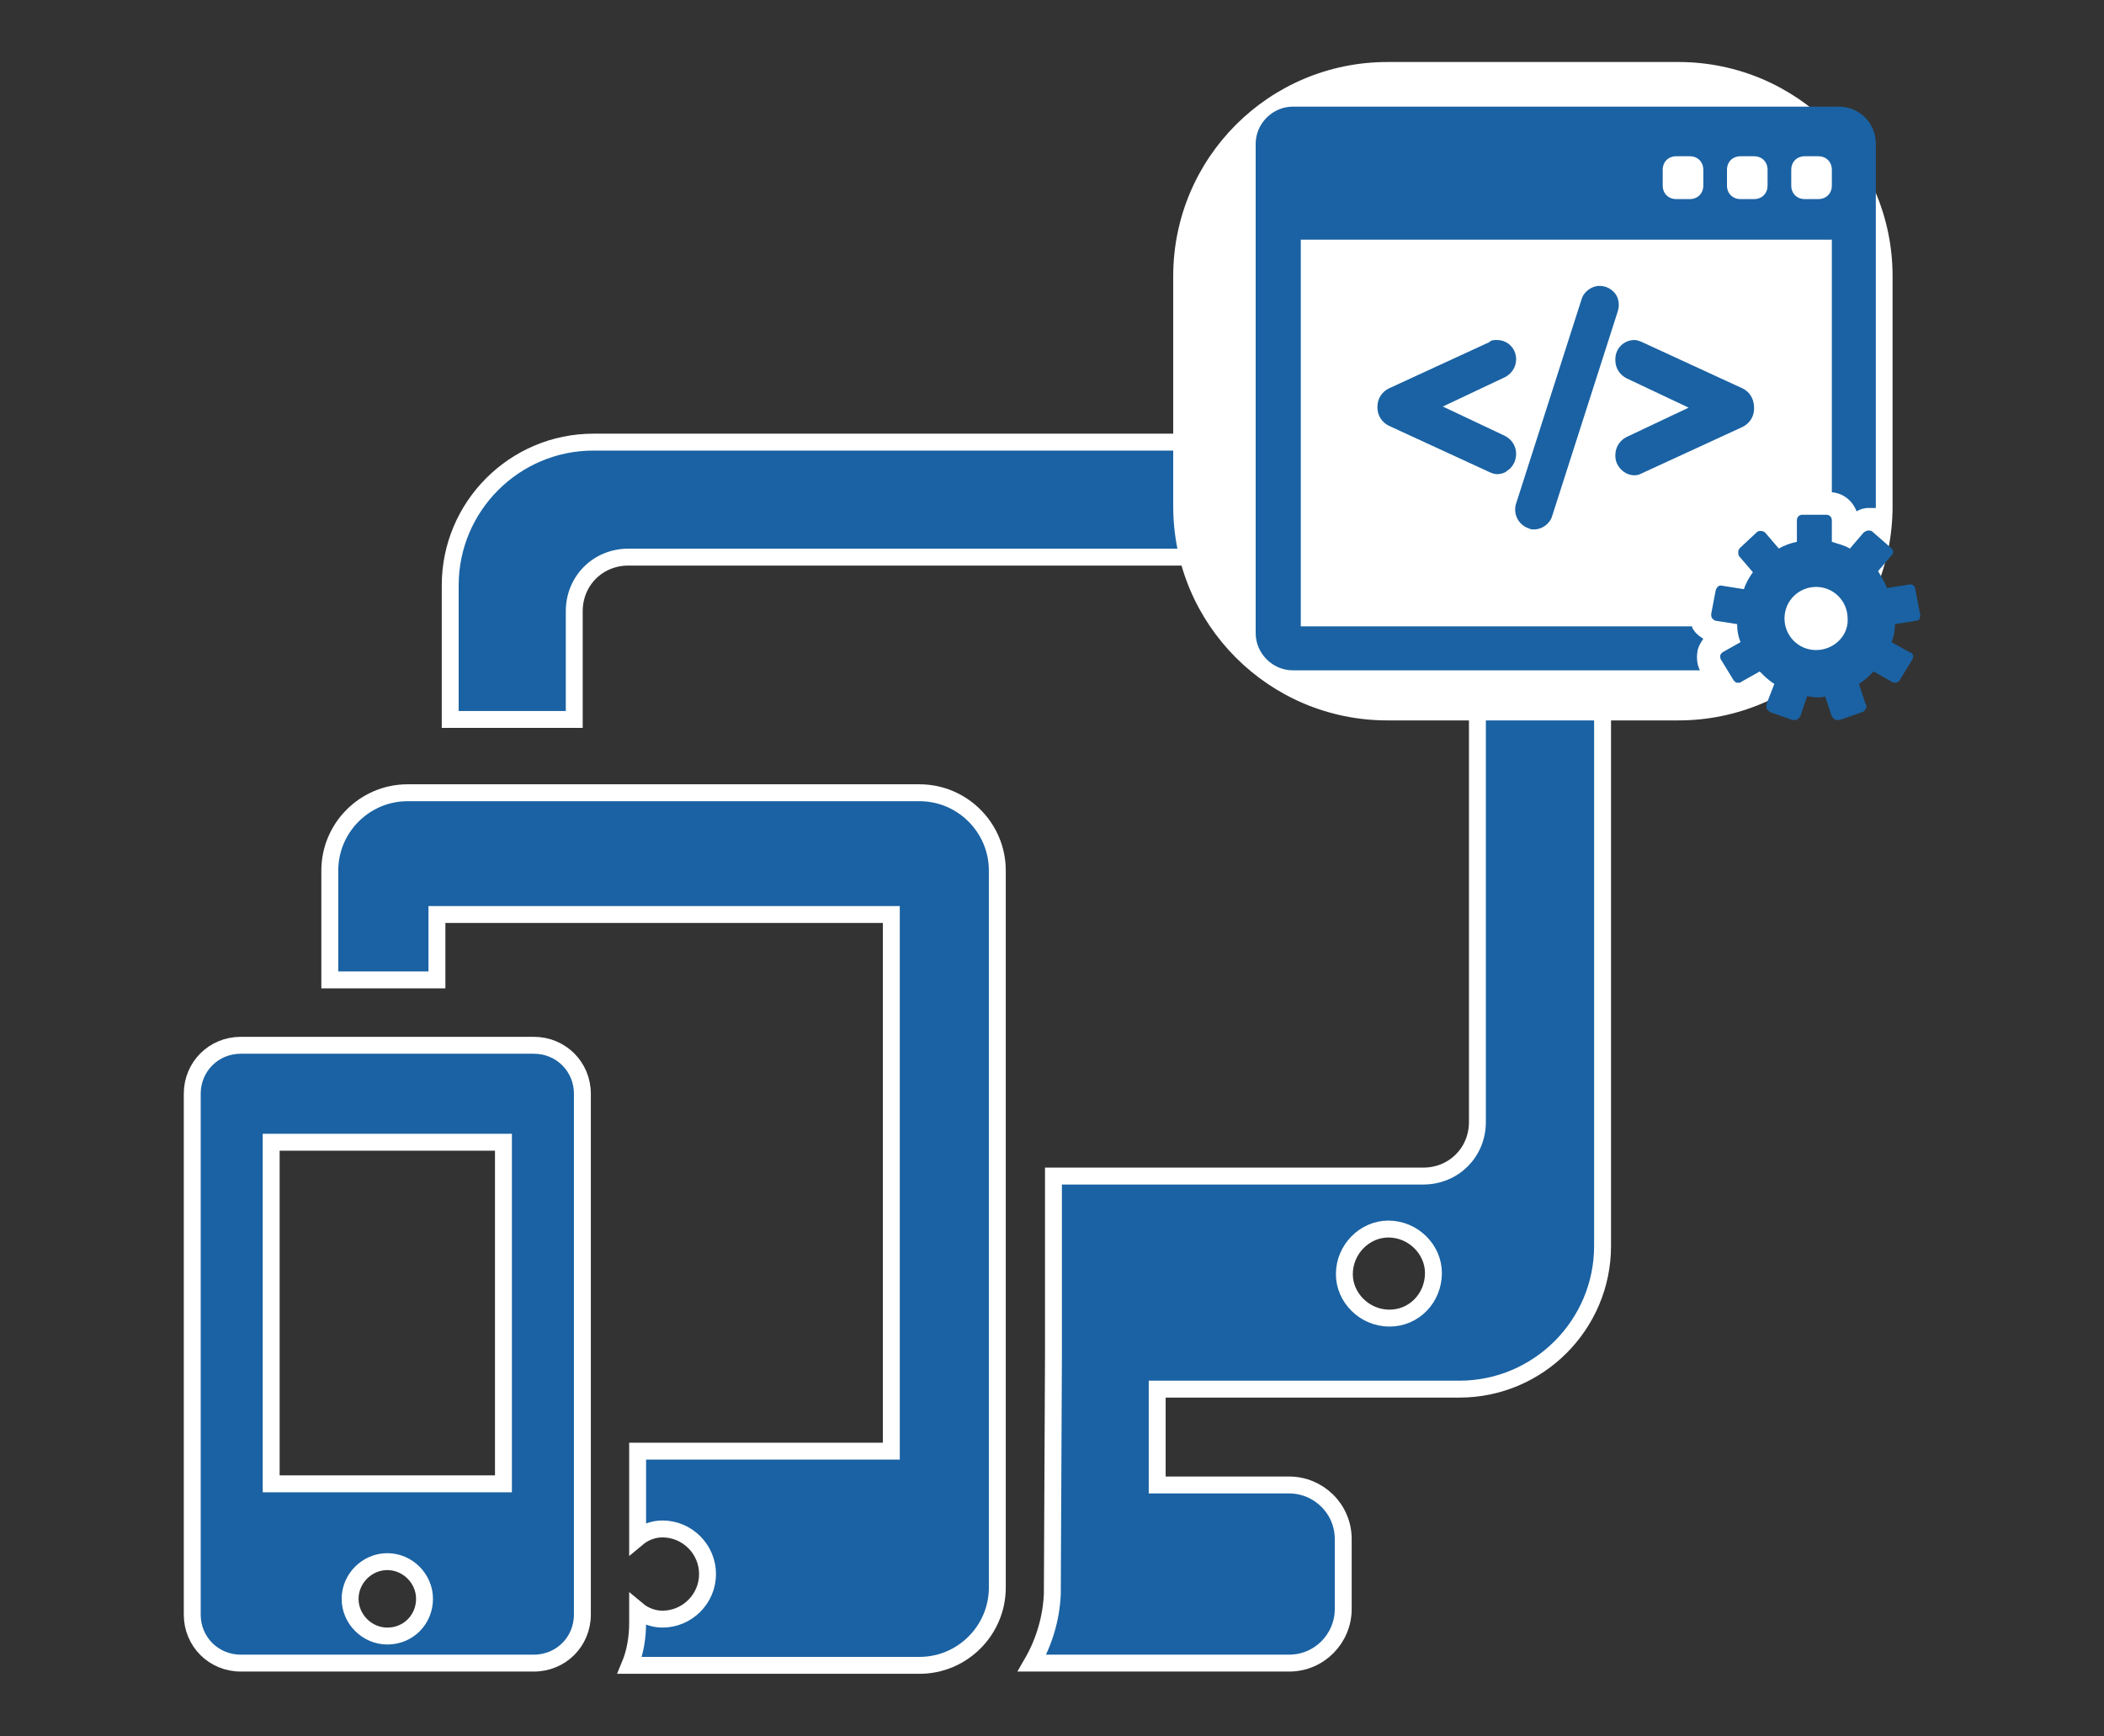 <?xml version="1.0" encoding="utf-8"?>
<!-- Generator: Adobe Illustrator 25.4.1, SVG Export Plug-In . SVG Version: 6.00 Build 0)  -->
<svg version="1.1" id="レイヤー_1" xmlns="http://www.w3.org/2000/svg" xmlns:xlink="http://www.w3.org/1999/xlink" x="0px"
	 y="0px" viewBox="0 0 186.6 154" style="enable-background:new 0 0 186.6 154;" xml:space="preserve">
<rect x="0" y="0" width="186.6" height="154" fill="#333333" stroke="none"/>
<style type="text/css">
	.st0{fill:#1A62A3;stroke:#FFFFFF;stroke-width:1.5;}
	.st1{fill:#FFFFFF;}
	.st2{fill:#1A62A3;}
</style>
<g id="グループ_1576" transform="translate(0.75 0)">
	<g id="グループ_1571" transform="translate(0 33.716)">
		<g id="グループ_1570" transform="translate(22.879)">
			<path id="パス_2199" class="st0" d="M105.8,5.5H29c-7,0-12.7,5.7-12.7,12.7v11.9h11v-9.6c0-2.7,2.1-4.8,4.8-4.8l0,0h70.5
				c2.7,0,4.8,2.1,4.8,4.8l0,0v45.3c0,2.7-2.1,4.8-4.8,4.8l0,0H69.8v15.9c0,0-0.1,21-0.1,21.2c-0.1,2.1-0.7,4.2-1.8,6.1h22.8
				c2.7,0,4.8-2.2,4.8-4.8v-6.2c0-2.7-2.2-4.8-4.8-4.8l0,0H79v-8.5h26.8c7,0,12.7-5.7,12.7-12.7V18.2
				C118.5,11.2,112.8,5.5,105.8,5.5L105.8,5.5L105.8,5.5z M99.6,83.2c-2.2,0-4-1.8-4-3.9c0-2.2,1.8-4,3.9-4c2.2,0,4,1.8,4,3.9l0,0
				C103.5,81.4,101.8,83.2,99.6,83.2z"/>
		</g>
		<path id="パス_2200" class="st0" d="M80.8,36.6H35.4c-3.8,0-6.9,3.1-6.9,6.9v9.7H38v-5.8h40.3V95H55.8v7.7
			c0.6-0.5,1.4-0.8,2.2-0.8c2.2,0,4,1.8,4,4s-1.8,4-4,4c-0.8,0-1.6-0.3-2.2-0.8v1.1c0,1.3-0.2,2.6-0.7,3.8h25.7
			c3.8,0,6.9-3.1,6.9-6.9V43.5C87.7,39.7,84.6,36.6,80.8,36.6L80.8,36.6z"/>
		<path id="パス_2201" class="st0" d="M46.6,59h-26c-2.4,0-4.3,1.9-4.3,4.3v46.2c0,2.4,1.9,4.3,4.3,4.3l0,0h26
			c2.4,0,4.3-1.9,4.3-4.3l0,0V63.3C50.9,60.9,49,59,46.6,59L46.6,59L46.6,59z M33.6,111.4c-1.8,0-3.3-1.5-3.3-3.3s1.5-3.3,3.3-3.3
			s3.3,1.5,3.3,3.3C36.9,109.9,35.5,111.4,33.6,111.4z M43.9,97.9H23.3V67.6h20.6V97.9z"/>
	</g>
	<path id="長方形_2484" class="st1" d="M122.3,5.5h25.8c10.5,0,19,8.5,19,19v20.4c0,10.5-8.5,19-19,19h-25.8
		c-10.5,0-19-8.5-19-19V24.5C103.3,14,111.8,5.5,122.3,5.5z"/>
	<g id="グループ_1575" transform="translate(94.313 3.959)">
		<g id="グループ_1574">
			<path id="パス_2204" class="st2" d="M56,52.7c-0.3-0.2-0.6-0.4-0.8-0.7c-0.1-0.1-0.2-0.3-0.2-0.4H20.3V17.3h47.1v22.4
				c1,0.1,1.8,0.7,2.2,1.7c0.3-0.2,0.7-0.3,1-0.3c0.2,0,0.5,0,0.7,0V8.8c0-1.8-1.4-3.3-3.3-3.3H19.6c-1.8,0-3.3,1.5-3.3,3.3v43.4
				c0,1.8,1.5,3.3,3.3,3.3h36.1c-0.3-0.6-0.3-1.2-0.2-1.8C55.6,53.3,55.8,53,56,52.7L56,52.7z M63.8,11.1c0-0.7,0.5-1.2,1.2-1.2l0,0
				h1.2c0.7,0,1.2,0.5,1.2,1.2v1.4c0,0.7-0.5,1.2-1.2,1.2H65c-0.7,0-1.2-0.5-1.2-1.2l0,0V11.1z M58.1,11.1c0-0.7,0.5-1.2,1.2-1.2
				l0,0h1.2c0.7,0,1.2,0.5,1.2,1.2l0,0v1.4c0,0.7-0.5,1.2-1.2,1.2l0,0h-1.2c-0.7,0-1.2-0.5-1.2-1.2l0,0V11.1z M52.4,11.1
				c0-0.7,0.5-1.2,1.2-1.2l0,0h1.2c0.7,0,1.2,0.5,1.2,1.2v1.4c0,0.7-0.5,1.2-1.2,1.2h-1.2c-0.7,0-1.2-0.5-1.2-1.2l0,0V11.1z"/>
			<path id="パス_2205" class="st2" d="M75.2,50.4l-0.4-2.1c0-0.3-0.3-0.5-0.6-0.4l0,0l-1.9,0.3c-0.2-0.5-0.5-1-0.8-1.5l1.2-1.4
				c0.2-0.2,0.2-0.5-0.1-0.7L71,43.2c-0.1-0.1-0.2-0.1-0.4-0.1c-0.1,0-0.3,0.1-0.4,0.2L69,44.7c-0.5-0.3-1-0.4-1.6-0.6v-1.9
				c0-0.3-0.2-0.5-0.5-0.5h-2.1c-0.3,0-0.5,0.2-0.5,0.5v1.9c-0.5,0.1-1.1,0.3-1.6,0.6l-1.2-1.4c-0.2-0.2-0.5-0.2-0.7-0.1l0,0
				l-1.5,1.4c-0.1,0.1-0.2,0.2-0.2,0.4c0,0.1,0,0.3,0.1,0.4l1.2,1.4c-0.3,0.4-0.6,0.9-0.8,1.5L57.7,48c-0.3-0.1-0.5,0.1-0.6,0.4l0,0
				l-0.4,2.1c0,0.1,0,0.3,0.1,0.4c0.1,0.1,0.2,0.2,0.3,0.2l1.9,0.3c0,0.6,0.1,1.1,0.3,1.6l-1.6,0.9c-0.1,0.1-0.2,0.2-0.2,0.3
				s0,0.3,0.1,0.4l1.1,1.8c0.1,0.1,0.2,0.2,0.3,0.2h0.1c0.1,0,0.2,0,0.3-0.1l1.6-0.9c0.4,0.4,0.8,0.8,1.3,1.1l-0.7,1.8
				c0,0.1,0,0.3,0,0.4c0.1,0.1,0.2,0.2,0.3,0.3l2,0.7c0.1,0,0.1,0,0.2,0c0.1,0,0.2,0,0.2,0c0.1-0.1,0.2-0.2,0.3-0.3l0.6-1.8
				c0.3,0,0.6,0.1,0.8,0.1c0.3,0,0.6,0,0.8-0.1l0.6,1.8c0.1,0.1,0.2,0.2,0.3,0.3c0.1,0,0.1,0,0.2,0s0.1,0,0.2,0l2-0.7
				c0.1,0,0.2-0.1,0.3-0.3c0.1-0.1,0.1-0.3,0-0.4l-0.6-1.8c0.5-0.3,0.9-0.7,1.3-1.1l1.6,0.9c0.1,0.1,0.3,0.1,0.4,0.1
				s0.2-0.1,0.3-0.2l1.1-1.8c0.1-0.1,0.1-0.3,0.1-0.4c0-0.1-0.1-0.3-0.3-0.3L72.7,53c0.2-0.5,0.3-1.1,0.3-1.6l1.9-0.3
				c0.1,0,0.3-0.1,0.3-0.2C75.2,50.7,75.3,50.5,75.2,50.4L75.2,50.4z M66,53.7c-1.6,0-2.8-1.3-2.8-2.8c0-1.6,1.3-2.8,2.8-2.8
				c1.6,0,2.8,1.3,2.8,2.8C68.9,52.4,67.6,53.7,66,53.7L66,53.7z"/>
		</g>
		<path id="パス_2206" class="st2" d="M39.4,36.3c0-0.7-0.4-1.3-1-1.6l-5.5-2.6l5.5-2.6c0.6-0.3,1-0.9,1-1.6l0,0
			c0-0.9-0.7-1.7-1.7-1.7l0,0c-0.3,0-0.5,0-0.7,0.2l-8.9,4.1c-0.6,0.3-1,0.9-1,1.6v0.1c0,0.7,0.4,1.3,1,1.6l8.9,4.1
			c0.2,0.1,0.5,0.2,0.7,0.2c0.3,0,0.7-0.1,0.9-0.3C39.1,37.5,39.4,36.9,39.4,36.3L39.4,36.3z"/>
		<path id="パス_2207" class="st2" d="M48.2,22.1c-0.3-0.4-0.8-0.7-1.4-0.7l0,0c-0.7,0-1.4,0.5-1.6,1.2l-5.8,18.1
			c-0.3,0.9,0.2,1.9,1.1,2.2C40.7,43,40.8,43,41,43l0,0c0.7,0,1.4-0.5,1.6-1.2l5.8-18.1C48.6,23.1,48.5,22.5,48.2,22.1L48.2,22.1z"
			/>
		<path id="パス_2208" class="st2" d="M59.5,30.5l-8.9-4.1c-0.2-0.1-0.5-0.2-0.7-0.2c-0.9,0-1.7,0.7-1.7,1.7c0,0,0,0,0,0.1l0,0
			c0,0.7,0.4,1.3,1,1.6l5.5,2.6l-5.5,2.6c-0.6,0.3-1,0.9-1,1.6v0.1c0,0.9,0.8,1.7,1.7,1.7l0,0c0.3,0,0.5-0.1,0.7-0.2l8.9-4.1
			c0.6-0.3,1-0.9,1-1.6v-0.1C60.5,31.4,60.1,30.8,59.5,30.5L59.5,30.5z"/>
	</g>
</g>
</svg>
